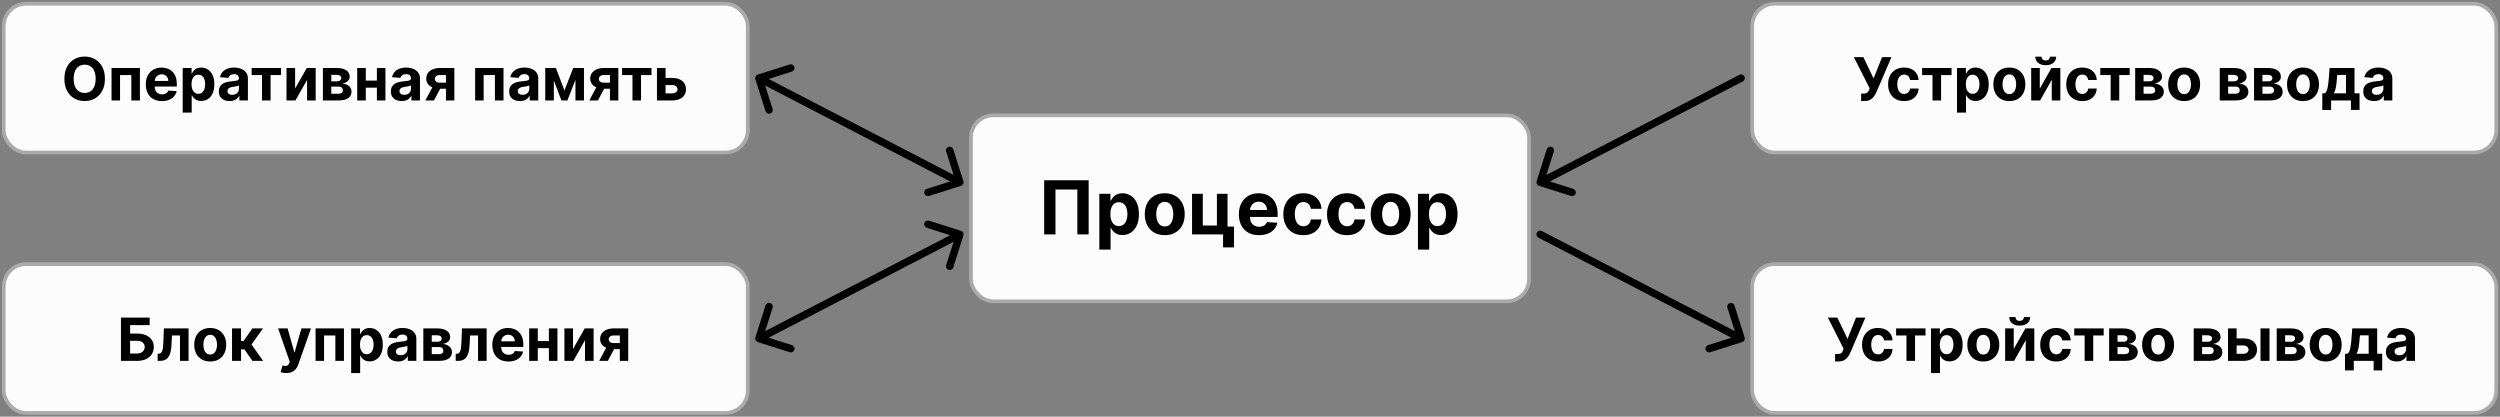 <svg width="672" height="112" viewBox="0 0 672 112" fill="none" xmlns="http://www.w3.org/2000/svg">
<rect x="0" y="0" width="672" height="112" fill="#808080" stroke="none"/>
<g clip-path="url(#clip0_1140_288)">
<rect x="261" y="31" width="150" height="50" rx="6" fill="#FCFCFC"/>
<rect x="261" y="31" width="150" height="50" rx="6" stroke="#AAAAAA"/>
<path d="M292.629 48.455V63H289.589V50.955H283.709V63H280.669V48.455H292.629ZM295.5 67.091V52.091H298.483V53.923H298.618C298.751 53.63 298.943 53.331 299.194 53.028C299.449 52.721 299.781 52.465 300.188 52.261C300.6 52.053 301.111 51.949 301.722 51.949C302.517 51.949 303.251 52.157 303.924 52.574C304.596 52.986 305.133 53.608 305.536 54.442C305.938 55.27 306.14 56.31 306.14 57.56C306.14 58.776 305.943 59.804 305.55 60.642C305.162 61.475 304.632 62.108 303.959 62.538C303.292 62.965 302.543 63.178 301.715 63.178C301.128 63.178 300.628 63.081 300.216 62.886C299.809 62.692 299.475 62.448 299.215 62.155C298.954 61.856 298.756 61.556 298.618 61.253H298.526V67.091H295.5ZM298.462 57.545C298.462 58.194 298.552 58.76 298.732 59.243C298.912 59.726 299.172 60.102 299.513 60.372C299.854 60.637 300.268 60.77 300.756 60.77C301.248 60.77 301.665 60.635 302.006 60.365C302.347 60.09 302.605 59.712 302.78 59.229C302.96 58.741 303.05 58.18 303.05 57.545C303.05 56.916 302.962 56.362 302.787 55.883C302.612 55.405 302.354 55.031 302.013 54.761C301.672 54.492 301.253 54.356 300.756 54.356C300.264 54.356 299.847 54.487 299.506 54.747C299.17 55.008 298.912 55.377 298.732 55.855C298.552 56.333 298.462 56.897 298.462 57.545ZM313.086 63.213C311.982 63.213 311.028 62.979 310.223 62.51C309.423 62.036 308.805 61.378 308.37 60.535C307.934 59.688 307.716 58.706 307.716 57.588C307.716 56.461 307.934 55.476 308.37 54.633C308.805 53.786 309.423 53.128 310.223 52.659C311.028 52.186 311.982 51.949 313.086 51.949C314.189 51.949 315.141 52.186 315.941 52.659C316.746 53.128 317.366 53.786 317.801 54.633C318.237 55.476 318.455 56.461 318.455 57.588C318.455 58.706 318.237 59.688 317.801 60.535C317.366 61.378 316.746 62.036 315.941 62.51C315.141 62.979 314.189 63.213 313.086 63.213ZM313.1 60.869C313.602 60.869 314.021 60.727 314.357 60.443C314.693 60.154 314.946 59.761 315.117 59.264C315.292 58.767 315.38 58.201 315.38 57.567C315.38 56.932 315.292 56.367 315.117 55.869C314.946 55.372 314.693 54.979 314.357 54.69C314.021 54.401 313.602 54.257 313.1 54.257C312.593 54.257 312.167 54.401 311.821 54.69C311.48 54.979 311.222 55.372 311.047 55.869C310.877 56.367 310.792 56.932 310.792 57.567C310.792 58.201 310.877 58.767 311.047 59.264C311.222 59.761 311.48 60.154 311.821 60.443C312.167 60.727 312.593 60.869 313.1 60.869ZM329.961 52.091V60.912H331.701V66.508H328.76V63H320.422V52.091H323.313V60.621H327.105V52.091H329.961ZM338.421 63.213C337.299 63.213 336.333 62.986 335.523 62.531C334.719 62.072 334.098 61.423 333.663 60.585C333.227 59.742 333.009 58.746 333.009 57.595C333.009 56.473 333.227 55.488 333.663 54.641C334.098 53.793 334.711 53.133 335.502 52.659C336.298 52.186 337.23 51.949 338.3 51.949C339.02 51.949 339.69 52.065 340.31 52.297C340.935 52.524 341.48 52.867 341.944 53.327C342.413 53.786 342.777 54.364 343.038 55.06C343.298 55.751 343.428 56.561 343.428 57.489V58.32H334.217V56.445H340.58C340.58 56.009 340.486 55.623 340.296 55.287C340.107 54.951 339.844 54.688 339.508 54.499C339.176 54.304 338.79 54.207 338.35 54.207C337.891 54.207 337.484 54.314 337.129 54.527C336.778 54.735 336.504 55.017 336.305 55.372C336.106 55.722 336.004 56.113 335.999 56.544V58.327C335.999 58.867 336.099 59.333 336.298 59.726C336.501 60.119 336.788 60.422 337.157 60.635C337.526 60.848 337.964 60.955 338.471 60.955C338.807 60.955 339.115 60.907 339.394 60.812C339.674 60.718 339.913 60.576 340.112 60.386C340.31 60.197 340.462 59.965 340.566 59.69L343.364 59.875C343.222 60.547 342.931 61.135 342.491 61.636C342.055 62.133 341.492 62.522 340.8 62.801C340.114 63.076 339.321 63.213 338.421 63.213ZM350.332 63.213C349.214 63.213 348.253 62.976 347.448 62.503C346.648 62.025 346.032 61.362 345.602 60.514C345.175 59.667 344.962 58.691 344.962 57.588C344.962 56.471 345.178 55.49 345.609 54.648C346.044 53.8 346.662 53.14 347.462 52.666C348.263 52.188 349.214 51.949 350.317 51.949C351.269 51.949 352.103 52.122 352.817 52.467C353.532 52.813 354.098 53.298 354.515 53.923C354.932 54.548 355.161 55.282 355.204 56.125H352.349C352.268 55.581 352.055 55.142 351.71 54.811C351.369 54.475 350.921 54.307 350.367 54.307C349.898 54.307 349.489 54.435 349.138 54.69C348.793 54.941 348.523 55.308 348.329 55.791C348.135 56.274 348.038 56.859 348.038 57.545C348.038 58.242 348.132 58.833 348.322 59.321C348.516 59.809 348.788 60.18 349.138 60.436C349.489 60.692 349.898 60.82 350.367 60.82C350.713 60.82 351.023 60.749 351.298 60.606C351.577 60.465 351.807 60.258 351.987 59.989C352.171 59.714 352.292 59.385 352.349 59.001H355.204C355.156 59.835 354.929 60.569 354.522 61.203C354.12 61.833 353.563 62.325 352.853 62.68C352.143 63.035 351.302 63.213 350.332 63.213ZM362.07 63.213C360.953 63.213 359.991 62.976 359.186 62.503C358.386 62.025 357.771 61.362 357.34 60.514C356.914 59.667 356.701 58.691 356.701 57.588C356.701 56.471 356.916 55.49 357.347 54.648C357.783 53.8 358.4 53.14 359.201 52.666C360.001 52.188 360.953 51.949 362.056 51.949C363.007 51.949 363.841 52.122 364.556 52.467C365.271 52.813 365.837 53.298 366.253 53.923C366.67 54.548 366.9 55.282 366.942 56.125H364.087C364.007 55.581 363.793 55.142 363.448 54.811C363.107 54.475 362.659 54.307 362.105 54.307C361.637 54.307 361.227 54.435 360.877 54.69C360.531 54.941 360.261 55.308 360.067 55.791C359.873 56.274 359.776 56.859 359.776 57.545C359.776 58.242 359.871 58.833 360.06 59.321C360.254 59.809 360.526 60.18 360.877 60.436C361.227 60.692 361.637 60.82 362.105 60.82C362.451 60.82 362.761 60.749 363.036 60.606C363.315 60.465 363.545 60.258 363.725 59.989C363.909 59.714 364.03 59.385 364.087 59.001H366.942C366.895 59.835 366.667 60.569 366.26 61.203C365.858 61.833 365.301 62.325 364.591 62.68C363.881 63.035 363.041 63.213 362.07 63.213ZM373.808 63.213C372.705 63.213 371.751 62.979 370.946 62.51C370.146 62.036 369.528 61.378 369.092 60.535C368.657 59.688 368.439 58.706 368.439 57.588C368.439 56.461 368.657 55.476 369.092 54.633C369.528 53.786 370.146 53.128 370.946 52.659C371.751 52.186 372.705 51.949 373.808 51.949C374.911 51.949 375.863 52.186 376.663 52.659C377.468 53.128 378.089 53.786 378.524 54.633C378.96 55.476 379.178 56.461 379.178 57.588C379.178 58.706 378.96 59.688 378.524 60.535C378.089 61.378 377.468 62.036 376.663 62.51C375.863 62.979 374.911 63.213 373.808 63.213ZM373.822 60.869C374.324 60.869 374.743 60.727 375.08 60.443C375.416 60.154 375.669 59.761 375.839 59.264C376.015 58.767 376.102 58.201 376.102 57.567C376.102 56.932 376.015 56.367 375.839 55.869C375.669 55.372 375.416 54.979 375.08 54.69C374.743 54.401 374.324 54.257 373.822 54.257C373.316 54.257 372.89 54.401 372.544 54.69C372.203 54.979 371.945 55.372 371.77 55.869C371.599 56.367 371.514 56.932 371.514 57.567C371.514 58.201 371.599 58.767 371.77 59.264C371.945 59.761 372.203 60.154 372.544 60.443C372.89 60.727 373.316 60.869 373.822 60.869ZM381.145 67.091V52.091H384.128V53.923H384.263C384.395 53.63 384.587 53.331 384.838 53.028C385.094 52.721 385.425 52.465 385.832 52.261C386.244 52.053 386.756 51.949 387.366 51.949C388.162 51.949 388.896 52.157 389.568 52.574C390.241 52.986 390.778 53.608 391.18 54.442C391.583 55.27 391.784 56.31 391.784 57.56C391.784 58.776 391.588 59.804 391.195 60.642C390.806 61.475 390.276 62.108 389.604 62.538C388.936 62.965 388.188 63.178 387.359 63.178C386.772 63.178 386.273 63.081 385.861 62.886C385.454 62.692 385.12 62.448 384.859 62.155C384.599 61.856 384.4 61.556 384.263 61.253H384.17V67.091H381.145ZM384.107 57.545C384.107 58.194 384.196 58.76 384.376 59.243C384.556 59.726 384.817 60.102 385.158 60.372C385.499 60.637 385.913 60.77 386.401 60.77C386.893 60.77 387.31 60.635 387.651 60.365C387.991 60.09 388.25 59.712 388.425 59.229C388.605 58.741 388.695 58.18 388.695 57.545C388.695 56.916 388.607 56.362 388.432 55.883C388.257 55.405 387.999 55.031 387.658 54.761C387.317 54.492 386.898 54.356 386.401 54.356C385.908 54.356 385.491 54.487 385.151 54.747C384.814 55.008 384.556 55.377 384.376 55.855C384.196 56.333 384.107 56.897 384.107 57.545Z" fill="black"/>
<rect x="1" y="1" width="200" height="40" rx="6" fill="#FCFCFC"/>
<rect x="1" y="1" width="200" height="40" rx="6" stroke="#AAAAAA"/>
<path d="M28.204 21.182C28.204 22.451 27.964 23.53 27.483 24.421C27.006 25.311 26.354 25.991 25.528 26.46C24.706 26.926 23.782 27.159 22.756 27.159C21.722 27.159 20.794 26.924 19.972 26.454C19.15 25.985 18.5 25.305 18.023 24.415C17.546 23.525 17.307 22.447 17.307 21.182C17.307 19.913 17.546 18.833 18.023 17.943C18.5 17.053 19.15 16.375 19.972 15.909C20.794 15.439 21.722 15.204 22.756 15.204C23.782 15.204 24.706 15.439 25.528 15.909C26.354 16.375 27.006 17.053 27.483 17.943C27.964 18.833 28.204 19.913 28.204 21.182ZM25.71 21.182C25.71 20.36 25.587 19.667 25.341 19.102C25.099 18.538 24.756 18.11 24.312 17.818C23.869 17.526 23.35 17.381 22.756 17.381C22.161 17.381 21.642 17.526 21.199 17.818C20.756 18.11 20.411 18.538 20.165 19.102C19.922 19.667 19.801 20.36 19.801 21.182C19.801 22.004 19.922 22.697 20.165 23.261C20.411 23.826 20.756 24.254 21.199 24.546C21.642 24.837 22.161 24.983 22.756 24.983C23.35 24.983 23.869 24.837 24.312 24.546C24.756 24.254 25.099 23.826 25.341 23.261C25.587 22.697 25.71 22.004 25.71 21.182ZM29.982 27V18.273H37.612V27H35.3V20.176H32.266V27H29.982ZM43.521 27.171C42.624 27.171 41.851 26.989 41.203 26.625C40.559 26.258 40.063 25.739 39.715 25.068C39.366 24.394 39.192 23.597 39.192 22.676C39.192 21.778 39.366 20.991 39.715 20.312C40.063 19.634 40.553 19.106 41.186 18.727C41.822 18.349 42.569 18.159 43.425 18.159C44.001 18.159 44.536 18.252 45.033 18.438C45.533 18.619 45.968 18.894 46.34 19.261C46.715 19.629 47.006 20.091 47.215 20.648C47.423 21.201 47.527 21.849 47.527 22.591V23.256H40.158V21.756H45.249C45.249 21.407 45.173 21.099 45.021 20.829C44.87 20.561 44.66 20.35 44.391 20.199C44.126 20.044 43.817 19.966 43.465 19.966C43.097 19.966 42.771 20.051 42.487 20.222C42.207 20.388 41.987 20.614 41.828 20.898C41.669 21.178 41.588 21.491 41.584 21.835V23.261C41.584 23.693 41.663 24.066 41.822 24.381C41.985 24.695 42.215 24.938 42.51 25.108C42.805 25.278 43.156 25.364 43.561 25.364C43.83 25.364 44.076 25.326 44.3 25.25C44.523 25.174 44.715 25.061 44.874 24.909C45.033 24.758 45.154 24.572 45.237 24.352L47.476 24.5C47.362 25.038 47.129 25.508 46.777 25.909C46.428 26.307 45.978 26.617 45.425 26.841C44.876 27.061 44.241 27.171 43.521 27.171ZM49.106 30.273V18.273H51.493V19.739H51.601C51.707 19.504 51.86 19.265 52.061 19.023C52.266 18.776 52.531 18.572 52.856 18.409C53.186 18.242 53.595 18.159 54.084 18.159C54.72 18.159 55.307 18.326 55.845 18.659C56.383 18.989 56.813 19.487 57.135 20.153C57.457 20.816 57.618 21.648 57.618 22.648C57.618 23.621 57.461 24.443 57.146 25.114C56.836 25.78 56.411 26.286 55.874 26.631C55.34 26.972 54.741 27.142 54.078 27.142C53.608 27.142 53.209 27.064 52.879 26.909C52.553 26.754 52.286 26.559 52.078 26.324C51.87 26.085 51.711 25.845 51.601 25.602H51.527V30.273H49.106ZM51.476 22.636C51.476 23.155 51.548 23.608 51.692 23.994C51.836 24.381 52.044 24.682 52.317 24.898C52.59 25.11 52.921 25.216 53.311 25.216C53.705 25.216 54.038 25.108 54.311 24.892C54.584 24.672 54.79 24.369 54.93 23.983C55.074 23.593 55.146 23.144 55.146 22.636C55.146 22.133 55.076 21.689 54.936 21.307C54.796 20.924 54.59 20.625 54.317 20.409C54.044 20.193 53.709 20.085 53.311 20.085C52.917 20.085 52.584 20.189 52.311 20.398C52.042 20.606 51.836 20.901 51.692 21.284C51.548 21.667 51.476 22.117 51.476 22.636ZM61.72 27.165C61.163 27.165 60.667 27.068 60.231 26.875C59.796 26.678 59.451 26.388 59.197 26.006C58.947 25.619 58.822 25.138 58.822 24.562C58.822 24.078 58.911 23.671 59.09 23.341C59.267 23.011 59.51 22.746 59.817 22.546C60.124 22.345 60.472 22.193 60.862 22.091C61.256 21.989 61.669 21.917 62.101 21.875C62.608 21.822 63.017 21.773 63.328 21.727C63.639 21.678 63.864 21.606 64.004 21.511C64.144 21.417 64.215 21.276 64.215 21.091V21.057C64.215 20.697 64.101 20.419 63.874 20.222C63.65 20.025 63.332 19.926 62.919 19.926C62.483 19.926 62.137 20.023 61.879 20.216C61.622 20.405 61.451 20.644 61.368 20.932L59.129 20.75C59.243 20.22 59.466 19.761 59.8 19.375C60.133 18.985 60.563 18.686 61.09 18.477C61.62 18.265 62.233 18.159 62.93 18.159C63.415 18.159 63.879 18.216 64.322 18.329C64.769 18.443 65.165 18.619 65.51 18.858C65.858 19.097 66.133 19.403 66.334 19.778C66.535 20.15 66.635 20.595 66.635 21.114V27H64.34V25.79H64.271C64.131 26.062 63.944 26.303 63.709 26.511C63.474 26.716 63.192 26.877 62.862 26.994C62.533 27.108 62.152 27.165 61.72 27.165ZM62.413 25.494C62.769 25.494 63.084 25.424 63.356 25.284C63.629 25.14 63.843 24.947 63.999 24.704C64.154 24.462 64.231 24.188 64.231 23.881V22.954C64.156 23.004 64.052 23.049 63.919 23.091C63.79 23.129 63.644 23.165 63.481 23.199C63.319 23.229 63.156 23.258 62.993 23.284C62.83 23.307 62.682 23.328 62.55 23.347C62.266 23.388 62.017 23.454 61.805 23.546C61.593 23.636 61.428 23.759 61.311 23.915C61.194 24.066 61.135 24.256 61.135 24.483C61.135 24.812 61.254 25.064 61.493 25.239C61.735 25.409 62.042 25.494 62.413 25.494ZM67.636 20.176V18.273H75.546V20.176H72.733V27H70.426V20.176H67.636ZM79.325 23.807L82.467 18.273H84.854V27H82.547V21.449L79.416 27H77.013V18.273H79.325V23.807ZM86.794 27V18.273H90.516C91.591 18.273 92.442 18.477 93.067 18.886C93.692 19.296 94.004 19.877 94.004 20.631C94.004 21.104 93.828 21.498 93.476 21.812C93.124 22.127 92.635 22.339 92.01 22.449C92.533 22.487 92.978 22.606 93.345 22.807C93.716 23.004 93.999 23.259 94.192 23.574C94.389 23.888 94.487 24.237 94.487 24.619C94.487 25.116 94.355 25.542 94.09 25.898C93.828 26.254 93.444 26.526 92.936 26.716C92.432 26.905 91.817 27 91.09 27H86.794ZM89.05 25.188H91.09C91.427 25.188 91.69 25.108 91.879 24.949C92.072 24.786 92.169 24.564 92.169 24.284C92.169 23.974 92.072 23.729 91.879 23.551C91.69 23.373 91.427 23.284 91.09 23.284H89.05V25.188ZM89.05 21.864H90.567C90.809 21.864 91.016 21.829 91.186 21.761C91.36 21.689 91.493 21.587 91.584 21.454C91.678 21.322 91.726 21.165 91.726 20.983C91.726 20.714 91.618 20.504 91.402 20.352C91.186 20.201 90.891 20.125 90.516 20.125H89.05V21.864ZM102.087 21.671V23.574H97.53V21.671H102.087ZM98.325 18.273V27H96.013V18.273H98.325ZM103.604 18.273V27H101.308V18.273H103.604ZM107.97 27.165C107.413 27.165 106.917 27.068 106.482 26.875C106.046 26.678 105.701 26.388 105.447 26.006C105.197 25.619 105.072 25.138 105.072 24.562C105.072 24.078 105.161 23.671 105.339 23.341C105.518 23.011 105.76 22.746 106.067 22.546C106.374 22.345 106.722 22.193 107.112 22.091C107.506 21.989 107.919 21.917 108.351 21.875C108.858 21.822 109.268 21.773 109.578 21.727C109.889 21.678 110.114 21.606 110.254 21.511C110.394 21.417 110.464 21.276 110.464 21.091V21.057C110.464 20.697 110.351 20.419 110.124 20.222C109.9 20.025 109.582 19.926 109.169 19.926C108.733 19.926 108.387 20.023 108.129 20.216C107.872 20.405 107.701 20.644 107.618 20.932L105.379 20.75C105.493 20.22 105.716 19.761 106.05 19.375C106.383 18.985 106.813 18.686 107.339 18.477C107.87 18.265 108.483 18.159 109.18 18.159C109.665 18.159 110.129 18.216 110.572 18.329C111.019 18.443 111.415 18.619 111.76 18.858C112.108 19.097 112.383 19.403 112.584 19.778C112.785 20.15 112.885 20.595 112.885 21.114V27H110.589V25.79H110.521C110.381 26.062 110.194 26.303 109.959 26.511C109.724 26.716 109.442 26.877 109.112 26.994C108.783 27.108 108.402 27.165 107.97 27.165ZM108.663 25.494C109.019 25.494 109.334 25.424 109.607 25.284C109.879 25.14 110.093 24.947 110.249 24.704C110.404 24.462 110.482 24.188 110.482 23.881V22.954C110.406 23.004 110.302 23.049 110.169 23.091C110.04 23.129 109.894 23.165 109.732 23.199C109.569 23.229 109.406 23.258 109.243 23.284C109.08 23.307 108.932 23.328 108.8 23.347C108.516 23.388 108.268 23.454 108.055 23.546C107.843 23.636 107.679 23.759 107.561 23.915C107.444 24.066 107.385 24.256 107.385 24.483C107.385 24.812 107.504 25.064 107.743 25.239C107.985 25.409 108.292 25.494 108.663 25.494ZM119.876 27V20.171H118.24C117.797 20.171 117.46 20.273 117.229 20.477C116.998 20.682 116.884 20.924 116.888 21.204C116.884 21.489 116.994 21.729 117.217 21.926C117.445 22.119 117.778 22.216 118.217 22.216H120.683V23.852H118.217C117.471 23.852 116.825 23.739 116.28 23.511C115.734 23.284 115.314 22.968 115.018 22.562C114.723 22.153 114.577 21.678 114.581 21.136C114.577 20.568 114.723 20.07 115.018 19.642C115.314 19.21 115.736 18.875 116.286 18.636C116.839 18.394 117.49 18.273 118.24 18.273H122.132V27H119.876ZM114.331 27L116.757 22.454H119.07L116.649 27H114.331ZM127.716 27V18.273H135.347V27H133.034V20.176H130V27H127.716ZM139.767 27.165C139.21 27.165 138.714 27.068 138.278 26.875C137.843 26.678 137.498 26.388 137.244 26.006C136.994 25.619 136.869 25.138 136.869 24.562C136.869 24.078 136.958 23.671 137.136 23.341C137.314 23.011 137.557 22.746 137.864 22.546C138.17 22.345 138.519 22.193 138.909 22.091C139.303 21.989 139.716 21.917 140.148 21.875C140.655 21.822 141.064 21.773 141.375 21.727C141.686 21.678 141.911 21.606 142.051 21.511C142.191 21.417 142.261 21.276 142.261 21.091V21.057C142.261 20.697 142.148 20.419 141.92 20.222C141.697 20.025 141.379 19.926 140.966 19.926C140.53 19.926 140.184 20.023 139.926 20.216C139.669 20.405 139.498 20.644 139.415 20.932L137.176 20.75C137.29 20.22 137.513 19.761 137.847 19.375C138.18 18.985 138.61 18.686 139.136 18.477C139.667 18.265 140.28 18.159 140.977 18.159C141.462 18.159 141.926 18.216 142.369 18.329C142.816 18.443 143.212 18.619 143.557 18.858C143.905 19.097 144.18 19.403 144.381 19.778C144.581 20.15 144.682 20.595 144.682 21.114V27H142.386V25.79H142.318C142.178 26.062 141.991 26.303 141.756 26.511C141.521 26.716 141.239 26.877 140.909 26.994C140.58 27.108 140.199 27.165 139.767 27.165ZM140.46 25.494C140.816 25.494 141.131 25.424 141.403 25.284C141.676 25.14 141.89 24.947 142.045 24.704C142.201 24.462 142.278 24.188 142.278 23.881V22.954C142.203 23.004 142.098 23.049 141.966 23.091C141.837 23.129 141.691 23.165 141.528 23.199C141.366 23.229 141.203 23.258 141.04 23.284C140.877 23.307 140.729 23.328 140.597 23.347C140.313 23.388 140.064 23.454 139.852 23.546C139.64 23.636 139.475 23.759 139.358 23.915C139.241 24.066 139.182 24.256 139.182 24.483C139.182 24.812 139.301 25.064 139.54 25.239C139.782 25.409 140.089 25.494 140.46 25.494ZM151.719 24.324L154.082 18.273H155.923L152.52 27H150.912L147.588 18.273H149.423L151.719 24.324ZM148.872 18.273V27H146.56V18.273H148.872ZM154.685 27V18.273H156.969V27H154.685ZM163.955 27V20.171H162.318C161.875 20.171 161.538 20.273 161.307 20.477C161.076 20.682 160.962 20.924 160.966 21.204C160.962 21.489 161.072 21.729 161.295 21.926C161.523 22.119 161.856 22.216 162.295 22.216H164.761V23.852H162.295C161.549 23.852 160.903 23.739 160.358 23.511C159.812 23.284 159.392 22.968 159.097 22.562C158.801 22.153 158.655 21.678 158.659 21.136C158.655 20.568 158.801 20.07 159.097 19.642C159.392 19.21 159.814 18.875 160.364 18.636C160.917 18.394 161.568 18.273 162.318 18.273H166.21V27H163.955ZM158.409 27L160.835 22.454H163.148L160.727 27H158.409ZM167.214 20.176V18.273H175.124V20.176H172.311V27H170.004V20.176H167.214ZM178.108 20.954H180.716C181.871 20.954 182.773 21.231 183.42 21.784C184.068 22.333 184.392 23.068 184.392 23.989C184.392 24.587 184.246 25.114 183.955 25.568C183.663 26.019 183.242 26.371 182.693 26.625C182.144 26.875 181.485 27 180.716 27H176.591V18.273H178.903V25.097H180.716C181.121 25.097 181.455 24.994 181.716 24.79C181.977 24.585 182.11 24.324 182.114 24.006C182.11 23.669 181.977 23.394 181.716 23.182C181.455 22.966 181.121 22.858 180.716 22.858H178.108V20.954Z" fill="black"/>
<rect x="1" y="71" width="200" height="40" rx="6" fill="#FCFCFC"/>
<rect x="1" y="71" width="200" height="40" rx="6" stroke="#AAAAAA"/>
<path d="M32.511 97V85.364H40.233V87.392H34.972V89.665H36.864C37.784 89.665 38.578 89.814 39.244 90.114C39.915 90.409 40.432 90.828 40.795 91.369C41.159 91.911 41.341 92.549 41.341 93.284C41.341 94.015 41.159 94.661 40.795 95.222C40.432 95.778 39.915 96.214 39.244 96.528C38.578 96.843 37.784 97 36.864 97H32.511ZM34.972 95.023H36.864C37.303 95.023 37.674 94.943 37.977 94.784C38.28 94.621 38.51 94.407 38.665 94.142C38.824 93.873 38.903 93.579 38.903 93.261C38.903 92.799 38.727 92.409 38.375 92.091C38.026 91.769 37.523 91.608 36.864 91.608H34.972V95.023ZM42.376 97L42.365 95.079H42.655C42.859 95.079 43.035 95.03 43.183 94.932C43.335 94.829 43.46 94.665 43.558 94.438C43.657 94.21 43.734 93.909 43.791 93.534C43.848 93.155 43.886 92.689 43.905 92.136L44.047 88.273H50.683V97H48.376V90.176H46.223L46.087 92.841C46.053 93.572 45.964 94.201 45.82 94.727C45.679 95.254 45.484 95.686 45.234 96.023C44.984 96.356 44.683 96.602 44.331 96.761C43.979 96.921 43.57 97 43.104 97H42.376ZM56.503 97.171C55.62 97.171 54.857 96.983 54.213 96.608C53.573 96.229 53.079 95.703 52.73 95.028C52.382 94.35 52.207 93.564 52.207 92.671C52.207 91.769 52.382 90.981 52.73 90.307C53.079 89.629 53.573 89.102 54.213 88.727C54.857 88.349 55.62 88.159 56.503 88.159C57.385 88.159 58.147 88.349 58.787 88.727C59.431 89.102 59.927 89.629 60.276 90.307C60.624 90.981 60.798 91.769 60.798 92.671C60.798 93.564 60.624 94.35 60.276 95.028C59.927 95.703 59.431 96.229 58.787 96.608C58.147 96.983 57.385 97.171 56.503 97.171ZM56.514 95.296C56.916 95.296 57.251 95.182 57.52 94.954C57.789 94.724 57.992 94.409 58.128 94.011C58.268 93.614 58.338 93.161 58.338 92.653C58.338 92.146 58.268 91.693 58.128 91.296C57.992 90.898 57.789 90.583 57.52 90.352C57.251 90.121 56.916 90.006 56.514 90.006C56.109 90.006 55.768 90.121 55.492 90.352C55.219 90.583 55.012 90.898 54.872 91.296C54.736 91.693 54.668 92.146 54.668 92.653C54.668 93.161 54.736 93.614 54.872 94.011C55.012 94.409 55.219 94.724 55.492 94.954C55.768 95.182 56.109 95.296 56.514 95.296ZM62.372 97V88.273H64.793V91.659H65.474L67.849 88.273H70.69L67.605 92.602L70.724 97H67.849L65.696 93.903H64.793V97H62.372ZM76.945 100.273C76.638 100.273 76.35 100.248 76.081 100.199C75.816 100.153 75.596 100.095 75.422 100.023L75.967 98.216C76.251 98.303 76.507 98.35 76.734 98.358C76.965 98.365 77.164 98.312 77.331 98.199C77.501 98.085 77.64 97.892 77.746 97.619L77.888 97.25L74.757 88.273H77.303L79.109 94.682H79.2L81.024 88.273H83.587L80.195 97.943C80.032 98.413 79.81 98.822 79.53 99.171C79.253 99.523 78.903 99.794 78.479 99.983C78.055 100.176 77.543 100.273 76.945 100.273ZM84.825 97V88.273H92.456V97H90.144V90.176H87.109V97H84.825ZM94.388 100.273V88.273H96.774V89.739H96.882C96.988 89.504 97.142 89.265 97.342 89.023C97.547 88.776 97.812 88.572 98.138 88.409C98.467 88.242 98.876 88.159 99.365 88.159C100.001 88.159 100.589 88.326 101.126 88.659C101.664 88.989 102.094 89.487 102.416 90.153C102.738 90.816 102.899 91.648 102.899 92.648C102.899 93.621 102.742 94.443 102.428 95.114C102.117 95.78 101.693 96.286 101.155 96.631C100.621 96.972 100.022 97.142 99.359 97.142C98.89 97.142 98.49 97.064 98.16 96.909C97.835 96.754 97.568 96.559 97.359 96.324C97.151 96.085 96.992 95.845 96.882 95.602H96.808V100.273H94.388ZM96.757 92.636C96.757 93.155 96.829 93.608 96.973 93.994C97.117 94.381 97.325 94.682 97.598 94.898C97.871 95.11 98.202 95.216 98.592 95.216C98.986 95.216 99.32 95.108 99.592 94.892C99.865 94.672 100.071 94.369 100.212 93.983C100.356 93.593 100.428 93.144 100.428 92.636C100.428 92.133 100.357 91.689 100.217 91.307C100.077 90.924 99.871 90.625 99.598 90.409C99.325 90.193 98.99 90.085 98.592 90.085C98.198 90.085 97.865 90.189 97.592 90.398C97.323 90.606 97.117 90.901 96.973 91.284C96.829 91.667 96.757 92.117 96.757 92.636ZM107.001 97.165C106.445 97.165 105.948 97.068 105.513 96.875C105.077 96.678 104.732 96.388 104.479 96.006C104.229 95.619 104.104 95.138 104.104 94.562C104.104 94.078 104.193 93.671 104.371 93.341C104.549 93.011 104.791 92.746 105.098 92.546C105.405 92.345 105.753 92.193 106.143 92.091C106.537 91.989 106.95 91.917 107.382 91.875C107.89 91.822 108.299 91.773 108.609 91.727C108.92 91.678 109.145 91.606 109.286 91.511C109.426 91.417 109.496 91.276 109.496 91.091V91.057C109.496 90.697 109.382 90.419 109.155 90.222C108.931 90.025 108.613 89.926 108.2 89.926C107.765 89.926 107.418 90.023 107.161 90.216C106.903 90.405 106.732 90.644 106.649 90.932L104.411 90.75C104.524 90.22 104.748 89.761 105.081 89.375C105.414 88.985 105.844 88.686 106.371 88.477C106.901 88.265 107.515 88.159 108.212 88.159C108.696 88.159 109.161 88.216 109.604 88.329C110.051 88.443 110.446 88.619 110.791 88.858C111.14 89.097 111.414 89.403 111.615 89.778C111.816 90.15 111.916 90.595 111.916 91.114V97H109.621V95.79H109.553C109.412 96.062 109.225 96.303 108.99 96.511C108.755 96.716 108.473 96.877 108.143 96.994C107.814 97.108 107.433 97.165 107.001 97.165ZM107.695 95.494C108.051 95.494 108.365 95.424 108.638 95.284C108.911 95.14 109.125 94.947 109.28 94.704C109.435 94.462 109.513 94.188 109.513 93.881V92.954C109.437 93.004 109.333 93.049 109.2 93.091C109.071 93.129 108.926 93.165 108.763 93.199C108.6 93.229 108.437 93.258 108.274 93.284C108.111 93.307 107.964 93.328 107.831 93.347C107.547 93.388 107.299 93.454 107.087 93.546C106.875 93.636 106.71 93.76 106.592 93.915C106.475 94.066 106.416 94.256 106.416 94.483C106.416 94.812 106.536 95.064 106.774 95.239C107.017 95.409 107.323 95.494 107.695 95.494ZM113.794 97V88.273H117.516C118.591 88.273 119.442 88.477 120.067 88.886C120.692 89.296 121.004 89.877 121.004 90.631C121.004 91.104 120.828 91.498 120.476 91.812C120.124 92.127 119.635 92.339 119.01 92.449C119.533 92.487 119.978 92.606 120.345 92.807C120.716 93.004 120.999 93.26 121.192 93.574C121.389 93.888 121.487 94.237 121.487 94.619C121.487 95.115 121.355 95.542 121.089 95.898C120.828 96.254 120.444 96.526 119.936 96.716C119.432 96.905 118.817 97 118.089 97H113.794ZM116.05 95.188H118.089C118.427 95.188 118.69 95.108 118.879 94.949C119.072 94.786 119.169 94.564 119.169 94.284C119.169 93.974 119.072 93.729 118.879 93.551C118.69 93.373 118.427 93.284 118.089 93.284H116.05V95.188ZM116.05 91.864H117.567C117.809 91.864 118.016 91.829 118.186 91.761C118.36 91.689 118.493 91.587 118.584 91.454C118.679 91.322 118.726 91.165 118.726 90.983C118.726 90.714 118.618 90.504 118.402 90.352C118.186 90.201 117.891 90.125 117.516 90.125H116.05V91.864ZM122.501 97L122.49 95.079H122.78C122.984 95.079 123.161 95.03 123.308 94.932C123.46 94.829 123.585 94.665 123.683 94.438C123.782 94.21 123.859 93.909 123.916 93.534C123.973 93.155 124.011 92.689 124.03 92.136L124.172 88.273H130.808V97H128.501V90.176H126.348L126.212 92.841C126.178 93.572 126.089 94.201 125.945 94.727C125.804 95.254 125.609 95.686 125.359 96.023C125.109 96.356 124.808 96.602 124.456 96.761C124.104 96.921 123.695 97 123.229 97H122.501ZM136.662 97.171C135.764 97.171 134.991 96.989 134.344 96.625C133.7 96.258 133.204 95.739 132.855 95.068C132.507 94.394 132.332 93.597 132.332 92.676C132.332 91.778 132.507 90.99 132.855 90.312C133.204 89.635 133.694 89.106 134.327 88.727C134.963 88.349 135.709 88.159 136.565 88.159C137.141 88.159 137.677 88.252 138.173 88.438C138.673 88.619 139.109 88.894 139.48 89.261C139.855 89.629 140.147 90.091 140.355 90.648C140.563 91.201 140.668 91.849 140.668 92.591V93.256H133.298V91.756H138.389C138.389 91.407 138.313 91.099 138.162 90.829C138.01 90.561 137.8 90.35 137.531 90.199C137.266 90.044 136.957 89.966 136.605 89.966C136.238 89.966 135.912 90.051 135.628 90.222C135.348 90.388 135.128 90.614 134.969 90.898C134.81 91.178 134.728 91.49 134.724 91.835V93.261C134.724 93.693 134.804 94.066 134.963 94.381C135.126 94.695 135.355 94.938 135.651 95.108C135.946 95.278 136.296 95.364 136.702 95.364C136.971 95.364 137.217 95.326 137.44 95.25C137.664 95.174 137.855 95.061 138.014 94.909C138.173 94.758 138.295 94.572 138.378 94.352L140.616 94.5C140.503 95.038 140.27 95.508 139.918 95.909C139.569 96.307 139.118 96.617 138.565 96.841C138.016 97.061 137.382 97.171 136.662 97.171ZM148.321 91.671V93.574H143.764V91.671H148.321ZM144.56 88.273V97H142.247V88.273H144.56ZM149.838 88.273V97H147.543V88.273H149.838ZM154.028 93.807L157.17 88.273H159.557V97H157.25V91.449L154.119 97H151.716V88.273H154.028V93.807ZM166.611 97V90.171H164.974C164.531 90.171 164.194 90.273 163.963 90.477C163.732 90.682 163.618 90.924 163.622 91.204C163.618 91.489 163.728 91.729 163.952 91.926C164.179 92.119 164.512 92.216 164.952 92.216H167.418V93.852H164.952C164.205 93.852 163.56 93.739 163.014 93.511C162.469 93.284 162.048 92.968 161.753 92.562C161.457 92.153 161.312 91.678 161.315 91.136C161.312 90.568 161.457 90.07 161.753 89.642C162.048 89.21 162.471 88.875 163.02 88.636C163.573 88.394 164.224 88.273 164.974 88.273H168.866V97H166.611ZM161.065 97L163.491 92.454H165.804L163.384 97H161.065Z" fill="black"/>
<rect x="471" y="71" width="200" height="40" rx="6" fill="#FCFCFC"/>
<rect x="471" y="71" width="200" height="40" rx="6" stroke="#AAAAAA"/>
<path d="M493.267 97.159V95.159H493.898C494.212 95.159 494.466 95.121 494.659 95.046C494.852 94.966 495.006 94.85 495.119 94.699C495.237 94.544 495.335 94.35 495.415 94.119L495.557 93.739L491.33 85.364H493.875L496.614 91.091L498.903 85.364H501.415L497.403 94.716C497.21 95.148 496.981 95.549 496.716 95.921C496.455 96.292 496.119 96.591 495.71 96.818C495.301 97.046 494.778 97.159 494.142 97.159H493.267ZM504.815 97.171C503.921 97.171 503.152 96.981 502.509 96.602C501.868 96.22 501.376 95.689 501.031 95.011C500.69 94.333 500.52 93.553 500.52 92.671C500.52 91.776 500.692 90.992 501.037 90.318C501.385 89.64 501.88 89.112 502.52 88.733C503.16 88.35 503.921 88.159 504.804 88.159C505.565 88.159 506.232 88.297 506.804 88.574C507.376 88.85 507.829 89.239 508.162 89.739C508.495 90.239 508.679 90.826 508.713 91.5H506.429C506.365 91.064 506.194 90.714 505.918 90.449C505.645 90.18 505.287 90.046 504.844 90.046C504.469 90.046 504.141 90.148 503.861 90.352C503.584 90.553 503.368 90.847 503.213 91.233C503.058 91.619 502.98 92.087 502.98 92.636C502.98 93.193 503.056 93.667 503.207 94.057C503.363 94.447 503.58 94.744 503.861 94.949C504.141 95.153 504.469 95.256 504.844 95.256C505.12 95.256 505.368 95.199 505.588 95.085C505.812 94.972 505.995 94.807 506.139 94.591C506.287 94.371 506.384 94.108 506.429 93.801H508.713C508.675 94.468 508.493 95.055 508.168 95.562C507.846 96.066 507.401 96.46 506.832 96.744C506.264 97.028 505.592 97.171 504.815 97.171ZM509.668 90.176V88.273H517.577V90.176H514.764V97H512.457V90.176H509.668ZM519.044 100.273V88.273H521.43V89.739H521.538C521.644 89.504 521.798 89.265 521.999 89.023C522.203 88.776 522.468 88.572 522.794 88.409C523.124 88.242 523.533 88.159 524.021 88.159C524.658 88.159 525.245 88.326 525.783 88.659C526.321 88.989 526.75 89.487 527.072 90.153C527.394 90.816 527.555 91.648 527.555 92.648C527.555 93.621 527.398 94.443 527.084 95.114C526.773 95.78 526.349 96.286 525.811 96.631C525.277 96.972 524.679 97.142 524.016 97.142C523.546 97.142 523.146 97.064 522.817 96.909C522.491 96.754 522.224 96.559 522.016 96.324C521.807 96.085 521.648 95.845 521.538 95.602H521.464V100.273H519.044ZM521.413 92.636C521.413 93.155 521.485 93.608 521.629 93.994C521.773 94.381 521.982 94.682 522.254 94.898C522.527 95.11 522.858 95.216 523.249 95.216C523.643 95.216 523.976 95.108 524.249 94.892C524.521 94.672 524.728 94.369 524.868 93.983C525.012 93.593 525.084 93.144 525.084 92.636C525.084 92.133 525.014 91.689 524.874 91.307C524.733 90.924 524.527 90.625 524.254 90.409C523.982 90.193 523.646 90.085 523.249 90.085C522.855 90.085 522.521 90.189 522.249 90.398C521.98 90.606 521.773 90.901 521.629 91.284C521.485 91.667 521.413 92.117 521.413 92.636ZM533.112 97.171C532.23 97.171 531.466 96.983 530.822 96.608C530.182 96.229 529.688 95.703 529.339 95.028C528.991 94.35 528.817 93.564 528.817 92.671C528.817 91.769 528.991 90.981 529.339 90.307C529.688 89.629 530.182 89.102 530.822 88.727C531.466 88.349 532.23 88.159 533.112 88.159C533.995 88.159 534.756 88.349 535.396 88.727C536.04 89.102 536.536 89.629 536.885 90.307C537.233 90.981 537.408 91.769 537.408 92.671C537.408 93.564 537.233 94.35 536.885 95.028C536.536 95.703 536.04 96.229 535.396 96.608C534.756 96.983 533.995 97.171 533.112 97.171ZM533.124 95.296C533.525 95.296 533.86 95.182 534.129 94.954C534.398 94.724 534.601 94.409 534.737 94.011C534.877 93.614 534.947 93.161 534.947 92.653C534.947 92.146 534.877 91.693 534.737 91.296C534.601 90.898 534.398 90.583 534.129 90.352C533.86 90.121 533.525 90.006 533.124 90.006C532.718 90.006 532.377 90.121 532.101 90.352C531.828 90.583 531.622 90.898 531.482 91.296C531.345 91.693 531.277 92.146 531.277 92.653C531.277 93.161 531.345 93.614 531.482 94.011C531.622 94.409 531.828 94.724 532.101 94.954C532.377 95.182 532.718 95.296 533.124 95.296ZM541.294 93.807L544.436 88.273H546.822V97H544.516V91.449L541.385 97H538.982V88.273H541.294V93.807ZM544.021 85.227H545.709C545.705 85.917 545.449 86.472 544.942 86.892C544.438 87.312 543.756 87.523 542.896 87.523C542.033 87.523 541.349 87.312 540.845 86.892C540.341 86.472 540.089 85.917 540.089 85.227H541.766C541.762 85.489 541.845 85.724 542.016 85.932C542.19 86.14 542.483 86.244 542.896 86.244C543.298 86.244 543.586 86.142 543.76 85.938C543.934 85.733 544.021 85.496 544.021 85.227ZM552.706 97.171C551.812 97.171 551.043 96.981 550.399 96.602C549.759 96.22 549.267 95.689 548.922 95.011C548.581 94.333 548.411 93.553 548.411 92.671C548.411 91.776 548.583 90.992 548.928 90.318C549.276 89.64 549.77 89.112 550.411 88.733C551.051 88.35 551.812 88.159 552.695 88.159C553.456 88.159 554.123 88.297 554.695 88.574C555.267 88.85 555.719 89.239 556.053 89.739C556.386 90.239 556.57 90.826 556.604 91.5H554.32C554.255 91.064 554.085 90.714 553.808 90.449C553.536 90.18 553.178 90.046 552.734 90.046C552.359 90.046 552.032 90.148 551.751 90.352C551.475 90.553 551.259 90.847 551.104 91.233C550.948 91.619 550.871 92.087 550.871 92.636C550.871 93.193 550.946 93.667 551.098 94.057C551.253 94.447 551.471 94.744 551.751 94.949C552.032 95.153 552.359 95.256 552.734 95.256C553.011 95.256 553.259 95.199 553.479 95.085C553.702 94.972 553.886 94.807 554.03 94.591C554.178 94.371 554.274 94.108 554.32 93.801H556.604C556.566 94.468 556.384 95.055 556.058 95.562C555.736 96.066 555.291 96.46 554.723 96.744C554.155 97.028 553.482 97.171 552.706 97.171ZM557.558 90.176V88.273H565.467V90.176H562.655V97H560.348V90.176H557.558ZM566.935 97V88.273H570.656C571.732 88.273 572.582 88.477 573.207 88.886C573.832 89.296 574.145 89.877 574.145 90.631C574.145 91.104 573.969 91.498 573.616 91.812C573.264 92.127 572.776 92.339 572.151 92.449C572.673 92.487 573.118 92.606 573.486 92.807C573.857 93.004 574.139 93.26 574.332 93.574C574.529 93.888 574.628 94.237 574.628 94.619C574.628 95.115 574.495 95.542 574.23 95.898C573.969 96.254 573.584 96.526 573.077 96.716C572.573 96.905 571.957 97 571.23 97H566.935ZM569.19 95.188H571.23C571.567 95.188 571.83 95.108 572.02 94.949C572.213 94.786 572.31 94.564 572.31 94.284C572.31 93.974 572.213 93.729 572.02 93.551C571.83 93.373 571.567 93.284 571.23 93.284H569.19V95.188ZM569.19 91.864H570.707C570.95 91.864 571.156 91.829 571.327 91.761C571.501 91.689 571.634 91.587 571.724 91.454C571.819 91.322 571.866 91.165 571.866 90.983C571.866 90.714 571.759 90.504 571.543 90.352C571.327 90.201 571.031 90.125 570.656 90.125H569.19V91.864ZM580.097 97.171C579.214 97.171 578.451 96.983 577.807 96.608C577.167 96.229 576.672 95.703 576.324 95.028C575.975 94.35 575.801 93.564 575.801 92.671C575.801 91.769 575.975 90.981 576.324 90.307C576.672 89.629 577.167 89.102 577.807 88.727C578.451 88.349 579.214 88.159 580.097 88.159C580.979 88.159 581.741 88.349 582.381 88.727C583.025 89.102 583.521 89.629 583.869 90.307C584.218 90.981 584.392 91.769 584.392 92.671C584.392 93.564 584.218 94.35 583.869 95.028C583.521 95.703 583.025 96.229 582.381 96.608C581.741 96.983 580.979 97.171 580.097 97.171ZM580.108 95.296C580.509 95.296 580.845 95.182 581.114 94.954C581.383 94.724 581.585 94.409 581.722 94.011C581.862 93.614 581.932 93.161 581.932 92.653C581.932 92.146 581.862 91.693 581.722 91.296C581.585 90.898 581.383 90.583 581.114 90.352C580.845 90.121 580.509 90.006 580.108 90.006C579.703 90.006 579.362 90.121 579.085 90.352C578.813 90.583 578.606 90.898 578.466 91.296C578.33 91.693 578.261 92.146 578.261 92.653C578.261 93.161 578.33 93.614 578.466 94.011C578.606 94.409 578.813 94.724 579.085 94.954C579.362 95.182 579.703 95.296 580.108 95.296ZM589.669 97V88.273H593.391C594.466 88.273 595.317 88.477 595.942 88.886C596.567 89.296 596.879 89.877 596.879 90.631C596.879 91.104 596.703 91.498 596.351 91.812C595.999 92.127 595.51 92.339 594.885 92.449C595.408 92.487 595.853 92.606 596.22 92.807C596.591 93.004 596.874 93.26 597.067 93.574C597.264 93.888 597.362 94.237 597.362 94.619C597.362 95.115 597.23 95.542 596.964 95.898C596.703 96.254 596.319 96.526 595.811 96.716C595.307 96.905 594.692 97 593.964 97H589.669ZM591.925 95.188H593.964C594.302 95.188 594.565 95.108 594.754 94.949C594.947 94.786 595.044 94.564 595.044 94.284C595.044 93.974 594.947 93.729 594.754 93.551C594.565 93.373 594.302 93.284 593.964 93.284H591.925V95.188ZM591.925 91.864H593.442C593.684 91.864 593.891 91.829 594.061 91.761C594.235 91.689 594.368 91.587 594.459 91.454C594.554 91.322 594.601 91.165 594.601 90.983C594.601 90.714 594.493 90.504 594.277 90.352C594.061 90.201 593.766 90.125 593.391 90.125H591.925V91.864ZM600.405 90.954H603.013C604.168 90.954 605.07 91.231 605.717 91.784C606.365 92.333 606.689 93.068 606.689 93.989C606.689 94.587 606.543 95.114 606.251 95.568C605.96 96.019 605.539 96.371 604.99 96.625C604.441 96.875 603.782 97 603.013 97H598.888V88.273H601.2V95.097H603.013C603.418 95.097 603.751 94.994 604.013 94.79C604.274 94.585 604.407 94.324 604.411 94.006C604.407 93.669 604.274 93.394 604.013 93.182C603.751 92.966 603.418 92.858 603.013 92.858H600.405V90.954ZM607.626 97V88.273H610.047V97H607.626ZM611.982 97V88.273H615.703C616.779 88.273 617.629 88.477 618.254 88.886C618.879 89.296 619.192 89.877 619.192 90.631C619.192 91.104 619.016 91.498 618.663 91.812C618.311 92.127 617.822 92.339 617.197 92.449C617.72 92.487 618.165 92.606 618.533 92.807C618.904 93.004 619.186 93.26 619.379 93.574C619.576 93.888 619.675 94.237 619.675 94.619C619.675 95.115 619.542 95.542 619.277 95.898C619.016 96.254 618.631 96.526 618.124 96.716C617.62 96.905 617.004 97 616.277 97H611.982ZM614.237 95.188H616.277C616.614 95.188 616.877 95.108 617.067 94.949C617.26 94.786 617.357 94.564 617.357 94.284C617.357 93.974 617.26 93.729 617.067 93.551C616.877 93.373 616.614 93.284 616.277 93.284H614.237V95.188ZM614.237 91.864H615.754C615.997 91.864 616.203 91.829 616.374 91.761C616.548 91.689 616.68 91.587 616.771 91.454C616.866 91.322 616.913 91.165 616.913 90.983C616.913 90.714 616.805 90.504 616.589 90.352C616.374 90.201 616.078 90.125 615.703 90.125H614.237V91.864ZM625.143 97.171C624.261 97.171 623.498 96.983 622.854 96.608C622.214 96.229 621.719 95.703 621.371 95.028C621.022 94.35 620.848 93.564 620.848 92.671C620.848 91.769 621.022 90.981 621.371 90.307C621.719 89.629 622.214 89.102 622.854 88.727C623.498 88.349 624.261 88.159 625.143 88.159C626.026 88.159 626.787 88.349 627.428 88.727C628.071 89.102 628.568 89.629 628.916 90.307C629.265 90.981 629.439 91.769 629.439 92.671C629.439 93.564 629.265 94.35 628.916 95.028C628.568 95.703 628.071 96.229 627.428 96.608C626.787 96.983 626.026 97.171 625.143 97.171ZM625.155 95.296C625.556 95.296 625.892 95.182 626.161 94.954C626.429 94.724 626.632 94.409 626.768 94.011C626.909 93.614 626.979 93.161 626.979 92.653C626.979 92.146 626.909 91.693 626.768 91.296C626.632 90.898 626.429 90.583 626.161 90.352C625.892 90.121 625.556 90.006 625.155 90.006C624.75 90.006 624.409 90.121 624.132 90.352C623.859 90.583 623.653 90.898 623.513 91.296C623.376 91.693 623.308 92.146 623.308 92.653C623.308 93.161 623.376 93.614 623.513 94.011C623.653 94.409 623.859 94.724 624.132 94.954C624.409 95.182 624.75 95.296 625.155 95.296ZM630.331 99.557V95.079H631.001C631.195 94.958 631.35 94.765 631.467 94.5C631.589 94.235 631.687 93.922 631.763 93.562C631.842 93.203 631.903 92.814 631.945 92.398C631.99 91.977 632.03 91.553 632.064 91.125L632.291 88.273H638.984V95.079H640.337V99.557H638.03V97H632.695V99.557H630.331ZM633.411 95.079H636.7V90.136H634.348L634.257 91.125C634.193 92.057 634.1 92.849 633.979 93.5C633.857 94.148 633.668 94.674 633.411 95.079ZM644.236 97.165C643.679 97.165 643.183 97.068 642.747 96.875C642.312 96.678 641.967 96.388 641.713 96.006C641.463 95.619 641.338 95.138 641.338 94.562C641.338 94.078 641.427 93.671 641.605 93.341C641.783 93.011 642.026 92.746 642.332 92.546C642.639 92.345 642.988 92.193 643.378 92.091C643.772 91.989 644.185 91.917 644.616 91.875C645.124 91.822 645.533 91.773 645.844 91.727C646.154 91.678 646.38 91.606 646.52 91.511C646.66 91.417 646.73 91.276 646.73 91.091V91.057C646.73 90.697 646.616 90.419 646.389 90.222C646.166 90.025 645.848 89.926 645.435 89.926C644.999 89.926 644.652 90.023 644.395 90.216C644.137 90.405 643.967 90.644 643.884 90.932L641.645 90.75C641.759 90.22 641.982 89.761 642.315 89.375C642.649 88.985 643.079 88.686 643.605 88.477C644.135 88.265 644.749 88.159 645.446 88.159C645.931 88.159 646.395 88.216 646.838 88.329C647.285 88.443 647.681 88.619 648.026 88.858C648.374 89.097 648.649 89.403 648.849 89.778C649.05 90.15 649.151 90.595 649.151 91.114V97H646.855V95.79H646.787C646.647 96.062 646.459 96.303 646.224 96.511C645.99 96.716 645.707 96.877 645.378 96.994C645.048 97.108 644.668 97.165 644.236 97.165ZM644.929 95.494C645.285 95.494 645.599 95.424 645.872 95.284C646.145 95.14 646.359 94.947 646.514 94.704C646.67 94.462 646.747 94.188 646.747 93.881V92.954C646.671 93.004 646.567 93.049 646.435 93.091C646.306 93.129 646.16 93.165 645.997 93.199C645.834 93.229 645.671 93.258 645.509 93.284C645.346 93.307 645.198 93.328 645.065 93.347C644.781 93.388 644.533 93.454 644.321 93.546C644.109 93.636 643.944 93.76 643.827 93.915C643.709 94.066 643.651 94.256 643.651 94.483C643.651 94.812 643.77 95.064 644.009 95.239C644.251 95.409 644.558 95.494 644.929 95.494Z" fill="black"/>
<rect x="471" y="1" width="200" height="40" rx="6" fill="#FCFCFC"/>
<rect x="471" y="1" width="200" height="40" rx="6" stroke="#AAAAAA"/>
<path d="M500.267 27.159V25.159H500.898C501.212 25.159 501.466 25.121 501.659 25.046C501.852 24.966 502.006 24.85 502.119 24.699C502.237 24.544 502.335 24.35 502.415 24.119L502.557 23.739L498.33 15.364H500.875L503.614 21.091L505.903 15.364H508.415L504.403 24.716C504.21 25.148 503.981 25.549 503.716 25.921C503.455 26.292 503.119 26.591 502.71 26.818C502.301 27.046 501.778 27.159 501.142 27.159H500.267ZM511.815 27.171C510.921 27.171 510.152 26.981 509.509 26.602C508.868 26.22 508.376 25.689 508.031 25.011C507.69 24.333 507.52 23.553 507.52 22.671C507.52 21.776 507.692 20.992 508.037 20.318C508.385 19.64 508.88 19.112 509.52 18.733C510.16 18.35 510.921 18.159 511.804 18.159C512.565 18.159 513.232 18.297 513.804 18.574C514.376 18.85 514.829 19.239 515.162 19.739C515.495 20.239 515.679 20.826 515.713 21.5H513.429C513.365 21.064 513.194 20.714 512.918 20.449C512.645 20.18 512.287 20.046 511.844 20.046C511.469 20.046 511.141 20.148 510.861 20.352C510.584 20.553 510.368 20.847 510.213 21.233C510.058 21.619 509.98 22.087 509.98 22.636C509.98 23.193 510.056 23.667 510.207 24.057C510.363 24.447 510.58 24.744 510.861 24.949C511.141 25.153 511.469 25.256 511.844 25.256C512.12 25.256 512.368 25.199 512.588 25.085C512.812 24.972 512.995 24.807 513.139 24.591C513.287 24.371 513.384 24.108 513.429 23.801H515.713C515.675 24.468 515.493 25.055 515.168 25.562C514.846 26.066 514.401 26.46 513.832 26.744C513.264 27.028 512.592 27.171 511.815 27.171ZM516.668 20.176V18.273H524.577V20.176H521.764V27H519.457V20.176H516.668ZM526.044 30.273V18.273H528.43V19.739H528.538C528.644 19.504 528.798 19.265 528.999 19.023C529.203 18.776 529.468 18.572 529.794 18.409C530.124 18.242 530.533 18.159 531.021 18.159C531.658 18.159 532.245 18.326 532.783 18.659C533.321 18.989 533.75 19.487 534.072 20.153C534.394 20.816 534.555 21.648 534.555 22.648C534.555 23.621 534.398 24.443 534.084 25.114C533.773 25.78 533.349 26.286 532.811 26.631C532.277 26.972 531.679 27.142 531.016 27.142C530.546 27.142 530.146 27.064 529.817 26.909C529.491 26.754 529.224 26.559 529.016 26.324C528.807 26.085 528.648 25.845 528.538 25.602H528.464V30.273H526.044ZM528.413 22.636C528.413 23.155 528.485 23.608 528.629 23.994C528.773 24.381 528.982 24.682 529.254 24.898C529.527 25.11 529.858 25.216 530.249 25.216C530.643 25.216 530.976 25.108 531.249 24.892C531.521 24.672 531.728 24.369 531.868 23.983C532.012 23.593 532.084 23.144 532.084 22.636C532.084 22.133 532.014 21.689 531.874 21.307C531.733 20.924 531.527 20.625 531.254 20.409C530.982 20.193 530.646 20.085 530.249 20.085C529.855 20.085 529.521 20.189 529.249 20.398C528.98 20.606 528.773 20.901 528.629 21.284C528.485 21.667 528.413 22.117 528.413 22.636ZM540.112 27.171C539.23 27.171 538.466 26.983 537.822 26.608C537.182 26.229 536.688 25.703 536.339 25.028C535.991 24.35 535.817 23.564 535.817 22.671C535.817 21.769 535.991 20.981 536.339 20.307C536.688 19.629 537.182 19.102 537.822 18.727C538.466 18.349 539.23 18.159 540.112 18.159C540.995 18.159 541.756 18.349 542.396 18.727C543.04 19.102 543.536 19.629 543.885 20.307C544.233 20.981 544.408 21.769 544.408 22.671C544.408 23.564 544.233 24.35 543.885 25.028C543.536 25.703 543.04 26.229 542.396 26.608C541.756 26.983 540.995 27.171 540.112 27.171ZM540.124 25.296C540.525 25.296 540.86 25.182 541.129 24.954C541.398 24.724 541.601 24.409 541.737 24.011C541.877 23.614 541.947 23.161 541.947 22.653C541.947 22.146 541.877 21.693 541.737 21.296C541.601 20.898 541.398 20.583 541.129 20.352C540.86 20.121 540.525 20.006 540.124 20.006C539.718 20.006 539.377 20.121 539.101 20.352C538.828 20.583 538.622 20.898 538.482 21.296C538.345 21.693 538.277 22.146 538.277 22.653C538.277 23.161 538.345 23.614 538.482 24.011C538.622 24.409 538.828 24.724 539.101 24.954C539.377 25.182 539.718 25.296 540.124 25.296ZM548.294 23.807L551.436 18.273H553.822V27H551.516V21.449L548.385 27H545.982V18.273H548.294V23.807ZM551.021 15.227H552.709C552.705 15.917 552.449 16.472 551.942 16.892C551.438 17.312 550.756 17.523 549.896 17.523C549.033 17.523 548.349 17.312 547.845 16.892C547.341 16.472 547.089 15.917 547.089 15.227H548.766C548.762 15.489 548.845 15.723 549.016 15.932C549.19 16.14 549.483 16.244 549.896 16.244C550.298 16.244 550.586 16.142 550.76 15.938C550.934 15.733 551.021 15.496 551.021 15.227ZM559.706 27.171C558.812 27.171 558.043 26.981 557.399 26.602C556.759 26.22 556.267 25.689 555.922 25.011C555.581 24.333 555.411 23.553 555.411 22.671C555.411 21.776 555.583 20.992 555.928 20.318C556.276 19.64 556.77 19.112 557.411 18.733C558.051 18.35 558.812 18.159 559.695 18.159C560.456 18.159 561.123 18.297 561.695 18.574C562.267 18.85 562.719 19.239 563.053 19.739C563.386 20.239 563.57 20.826 563.604 21.5H561.32C561.255 21.064 561.085 20.714 560.808 20.449C560.536 20.18 560.178 20.046 559.734 20.046C559.359 20.046 559.032 20.148 558.751 20.352C558.475 20.553 558.259 20.847 558.104 21.233C557.948 21.619 557.871 22.087 557.871 22.636C557.871 23.193 557.946 23.667 558.098 24.057C558.253 24.447 558.471 24.744 558.751 24.949C559.032 25.153 559.359 25.256 559.734 25.256C560.011 25.256 560.259 25.199 560.479 25.085C560.702 24.972 560.886 24.807 561.03 24.591C561.178 24.371 561.274 24.108 561.32 23.801H563.604C563.566 24.468 563.384 25.055 563.058 25.562C562.736 26.066 562.291 26.46 561.723 26.744C561.155 27.028 560.482 27.171 559.706 27.171ZM564.558 20.176V18.273H572.467V20.176H569.655V27H567.348V20.176H564.558ZM573.935 27V18.273H577.656C578.732 18.273 579.582 18.477 580.207 18.886C580.832 19.296 581.145 19.877 581.145 20.631C581.145 21.104 580.969 21.498 580.616 21.812C580.264 22.127 579.776 22.339 579.151 22.449C579.673 22.487 580.118 22.606 580.486 22.807C580.857 23.004 581.139 23.259 581.332 23.574C581.529 23.888 581.628 24.237 581.628 24.619C581.628 25.116 581.495 25.542 581.23 25.898C580.969 26.254 580.584 26.526 580.077 26.716C579.573 26.905 578.957 27 578.23 27H573.935ZM576.19 25.188H578.23C578.567 25.188 578.83 25.108 579.02 24.949C579.213 24.786 579.31 24.564 579.31 24.284C579.31 23.974 579.213 23.729 579.02 23.551C578.83 23.373 578.567 23.284 578.23 23.284H576.19V25.188ZM576.19 21.864H577.707C577.95 21.864 578.156 21.829 578.327 21.761C578.501 21.689 578.634 21.587 578.724 21.454C578.819 21.322 578.866 21.165 578.866 20.983C578.866 20.714 578.759 20.504 578.543 20.352C578.327 20.201 578.031 20.125 577.656 20.125H576.19V21.864ZM587.097 27.171C586.214 27.171 585.451 26.983 584.807 26.608C584.167 26.229 583.672 25.703 583.324 25.028C582.975 24.35 582.801 23.564 582.801 22.671C582.801 21.769 582.975 20.981 583.324 20.307C583.672 19.629 584.167 19.102 584.807 18.727C585.451 18.349 586.214 18.159 587.097 18.159C587.979 18.159 588.741 18.349 589.381 18.727C590.025 19.102 590.521 19.629 590.869 20.307C591.218 20.981 591.392 21.769 591.392 22.671C591.392 23.564 591.218 24.35 590.869 25.028C590.521 25.703 590.025 26.229 589.381 26.608C588.741 26.983 587.979 27.171 587.097 27.171ZM587.108 25.296C587.509 25.296 587.845 25.182 588.114 24.954C588.383 24.724 588.585 24.409 588.722 24.011C588.862 23.614 588.932 23.161 588.932 22.653C588.932 22.146 588.862 21.693 588.722 21.296C588.585 20.898 588.383 20.583 588.114 20.352C587.845 20.121 587.509 20.006 587.108 20.006C586.703 20.006 586.362 20.121 586.085 20.352C585.813 20.583 585.606 20.898 585.466 21.296C585.33 21.693 585.261 22.146 585.261 22.653C585.261 23.161 585.33 23.614 585.466 24.011C585.606 24.409 585.813 24.724 586.085 24.954C586.362 25.182 586.703 25.296 587.108 25.296ZM596.669 27V18.273H600.391C601.466 18.273 602.317 18.477 602.942 18.886C603.567 19.296 603.879 19.877 603.879 20.631C603.879 21.104 603.703 21.498 603.351 21.812C602.999 22.127 602.51 22.339 601.885 22.449C602.408 22.487 602.853 22.606 603.22 22.807C603.591 23.004 603.874 23.259 604.067 23.574C604.264 23.888 604.362 24.237 604.362 24.619C604.362 25.116 604.23 25.542 603.964 25.898C603.703 26.254 603.319 26.526 602.811 26.716C602.307 26.905 601.692 27 600.964 27H596.669ZM598.925 25.188H600.964C601.302 25.188 601.565 25.108 601.754 24.949C601.947 24.786 602.044 24.564 602.044 24.284C602.044 23.974 601.947 23.729 601.754 23.551C601.565 23.373 601.302 23.284 600.964 23.284H598.925V25.188ZM598.925 21.864H600.442C600.684 21.864 600.891 21.829 601.061 21.761C601.235 21.689 601.368 21.587 601.459 21.454C601.554 21.322 601.601 21.165 601.601 20.983C601.601 20.714 601.493 20.504 601.277 20.352C601.061 20.201 600.766 20.125 600.391 20.125H598.925V21.864ZM605.888 27V18.273H609.609C610.685 18.273 611.536 18.477 612.161 18.886C612.786 19.296 613.098 19.877 613.098 20.631C613.098 21.104 612.922 21.498 612.57 21.812C612.217 22.127 611.729 22.339 611.104 22.449C611.626 22.487 612.071 22.606 612.439 22.807C612.81 23.004 613.092 23.259 613.286 23.574C613.482 23.888 613.581 24.237 613.581 24.619C613.581 25.116 613.448 25.542 613.183 25.898C612.922 26.254 612.537 26.526 612.03 26.716C611.526 26.905 610.911 27 610.183 27H605.888ZM608.143 25.188H610.183C610.52 25.188 610.784 25.108 610.973 24.949C611.166 24.786 611.263 24.564 611.263 24.284C611.263 23.974 611.166 23.729 610.973 23.551C610.784 23.373 610.52 23.284 610.183 23.284H608.143V25.188ZM608.143 21.864H609.661C609.903 21.864 610.109 21.829 610.28 21.761C610.454 21.689 610.587 21.587 610.678 21.454C610.772 21.322 610.82 21.165 610.82 20.983C610.82 20.714 610.712 20.504 610.496 20.352C610.28 20.201 609.984 20.125 609.609 20.125H608.143V21.864ZM619.05 27.171C618.167 27.171 617.404 26.983 616.76 26.608C616.12 26.229 615.625 25.703 615.277 25.028C614.929 24.35 614.754 23.564 614.754 22.671C614.754 21.769 614.929 20.981 615.277 20.307C615.625 19.629 616.12 19.102 616.76 18.727C617.404 18.349 618.167 18.159 619.05 18.159C619.932 18.159 620.694 18.349 621.334 18.727C621.978 19.102 622.474 19.629 622.822 20.307C623.171 20.981 623.345 21.769 623.345 22.671C623.345 23.564 623.171 24.35 622.822 25.028C622.474 25.703 621.978 26.229 621.334 26.608C620.694 26.983 619.932 27.171 619.05 27.171ZM619.061 25.296C619.463 25.296 619.798 25.182 620.067 24.954C620.336 24.724 620.538 24.409 620.675 24.011C620.815 23.614 620.885 23.161 620.885 22.653C620.885 22.146 620.815 21.693 620.675 21.296C620.538 20.898 620.336 20.583 620.067 20.352C619.798 20.121 619.463 20.006 619.061 20.006C618.656 20.006 618.315 20.121 618.038 20.352C617.766 20.583 617.559 20.898 617.419 21.296C617.283 21.693 617.214 22.146 617.214 22.653C617.214 23.161 617.283 23.614 617.419 24.011C617.559 24.409 617.766 24.724 618.038 24.954C618.315 25.182 618.656 25.296 619.061 25.296ZM624.237 29.557V25.079H624.908C625.101 24.958 625.256 24.765 625.374 24.5C625.495 24.235 625.593 23.922 625.669 23.562C625.749 23.203 625.809 22.814 625.851 22.398C625.896 21.977 625.936 21.553 625.97 21.125L626.197 18.273H632.891V25.079H634.243V29.557H631.936V27H626.601V29.557H624.237ZM627.317 25.079H630.607V20.136H628.254L628.163 21.125C628.099 22.057 628.006 22.849 627.885 23.5C627.764 24.148 627.574 24.674 627.317 25.079ZM638.142 27.165C637.585 27.165 637.089 27.068 636.653 26.875C636.218 26.678 635.873 26.388 635.619 26.006C635.369 25.619 635.244 25.138 635.244 24.562C635.244 24.078 635.333 23.671 635.511 23.341C635.689 23.011 635.932 22.746 636.239 22.546C636.545 22.345 636.894 22.193 637.284 22.091C637.678 21.989 638.091 21.917 638.523 21.875C639.03 21.822 639.439 21.773 639.75 21.727C640.061 21.678 640.286 21.606 640.426 21.511C640.566 21.417 640.636 21.276 640.636 21.091V21.057C640.636 20.697 640.523 20.419 640.295 20.222C640.072 20.025 639.754 19.926 639.341 19.926C638.905 19.926 638.559 20.023 638.301 20.216C638.044 20.405 637.873 20.644 637.79 20.932L635.551 20.75C635.665 20.22 635.888 19.761 636.222 19.375C636.555 18.985 636.985 18.686 637.511 18.477C638.042 18.265 638.655 18.159 639.352 18.159C639.837 18.159 640.301 18.216 640.744 18.329C641.191 18.443 641.587 18.619 641.932 18.858C642.28 19.097 642.555 19.403 642.756 19.778C642.956 20.15 643.057 20.595 643.057 21.114V27H640.761V25.79H640.693C640.553 26.062 640.366 26.303 640.131 26.511C639.896 26.716 639.614 26.877 639.284 26.994C638.955 27.108 638.574 27.165 638.142 27.165ZM638.835 25.494C639.191 25.494 639.506 25.424 639.778 25.284C640.051 25.14 640.265 24.947 640.42 24.704C640.576 24.462 640.653 24.188 640.653 23.881V22.954C640.578 23.004 640.473 23.049 640.341 23.091C640.212 23.129 640.066 23.165 639.903 23.199C639.741 23.229 639.578 23.258 639.415 23.284C639.252 23.307 639.104 23.328 638.972 23.347C638.688 23.388 638.439 23.454 638.227 23.546C638.015 23.636 637.85 23.759 637.733 23.915C637.616 24.066 637.557 24.256 637.557 24.483C637.557 24.812 637.676 25.064 637.915 25.239C638.157 25.409 638.464 25.494 638.835 25.494Z" fill="black"/>
<path d="M258.302 49.953C258.829 49.786 259.12 49.224 258.953 48.698L256.233 40.119C256.066 39.592 255.504 39.301 254.978 39.468C254.451 39.635 254.16 40.197 254.327 40.723L256.745 48.349L249.119 50.767C248.592 50.934 248.301 51.496 248.468 52.022C248.635 52.549 249.197 52.84 249.723 52.673L258.302 49.953ZM203.698 20.047C203.171 20.214 202.88 20.776 203.047 21.302L205.767 29.881C205.934 30.408 206.496 30.699 207.022 30.532C207.549 30.365 207.84 29.803 207.673 29.277L205.255 21.651L212.881 19.233C213.408 19.066 213.699 18.504 213.532 17.978C213.365 17.451 212.803 17.16 212.277 17.327L203.698 20.047ZM258 49L258.46 48.112L204.46 20.112L204 21L203.54 21.888L257.54 49.888L258 49Z" fill="black"/>
<path d="M203.047 90.698C202.88 91.224 203.171 91.786 203.698 91.953L212.277 94.673C212.803 94.84 213.365 94.549 213.532 94.022C213.699 93.496 213.408 92.934 212.881 92.767L205.255 90.349L207.673 82.723C207.84 82.197 207.549 81.635 207.022 81.468C206.496 81.301 205.934 81.592 205.767 82.119L203.047 90.698ZM258.953 63.302C259.12 62.776 258.829 62.214 258.302 62.047L249.723 59.327C249.197 59.16 248.635 59.451 248.468 59.978C248.301 60.504 248.592 61.066 249.119 61.233L256.745 63.651L254.327 71.277C254.16 71.803 254.451 72.365 254.978 72.532C255.504 72.699 256.066 72.408 256.233 71.881L258.953 63.302ZM204 91L204.46 91.888L258.46 63.888L258 63L257.54 62.112L203.54 90.112L204 91Z" fill="black"/>
<path d="M413.698 49.953C413.171 49.786 412.88 49.224 413.047 48.698L415.767 40.119C415.934 39.592 416.496 39.301 417.022 39.468C417.549 39.635 417.84 40.197 417.673 40.723L415.255 48.349L422.881 50.767C423.408 50.934 423.699 51.496 423.532 52.022C423.365 52.549 422.803 52.84 422.277 52.673L413.698 49.953ZM467.54 20.112C468.03 19.858 468.634 20.049 468.888 20.54C469.142 21.03 468.951 21.634 468.46 21.888L467.54 20.112ZM414 49L413.54 48.112L467.54 20.112L468 21L468.46 21.888L414.46 49.888L414 49Z" fill="black"/>
<path d="M468.953 90.698C469.12 91.224 468.829 91.786 468.302 91.953L459.723 94.673C459.197 94.84 458.635 94.549 458.468 94.022C458.301 93.496 458.592 92.934 459.119 92.767L466.745 90.349L464.327 82.723C464.16 82.197 464.451 81.635 464.978 81.468C465.504 81.301 466.066 81.592 466.233 82.119L468.953 90.698ZM413.54 63.888C413.049 63.633 412.858 63.03 413.112 62.54C413.366 62.049 413.97 61.858 414.46 62.112L413.54 63.888ZM468 91L467.54 91.888L413.54 63.888L414 63L414.46 62.112L468.46 90.112L468 91Z" fill="black"/>
</g>
<defs>
<clipPath id="clip0_1140_288">
<rect width="672" height="112" fill="white"/>
</clipPath>
</defs>
</svg>
